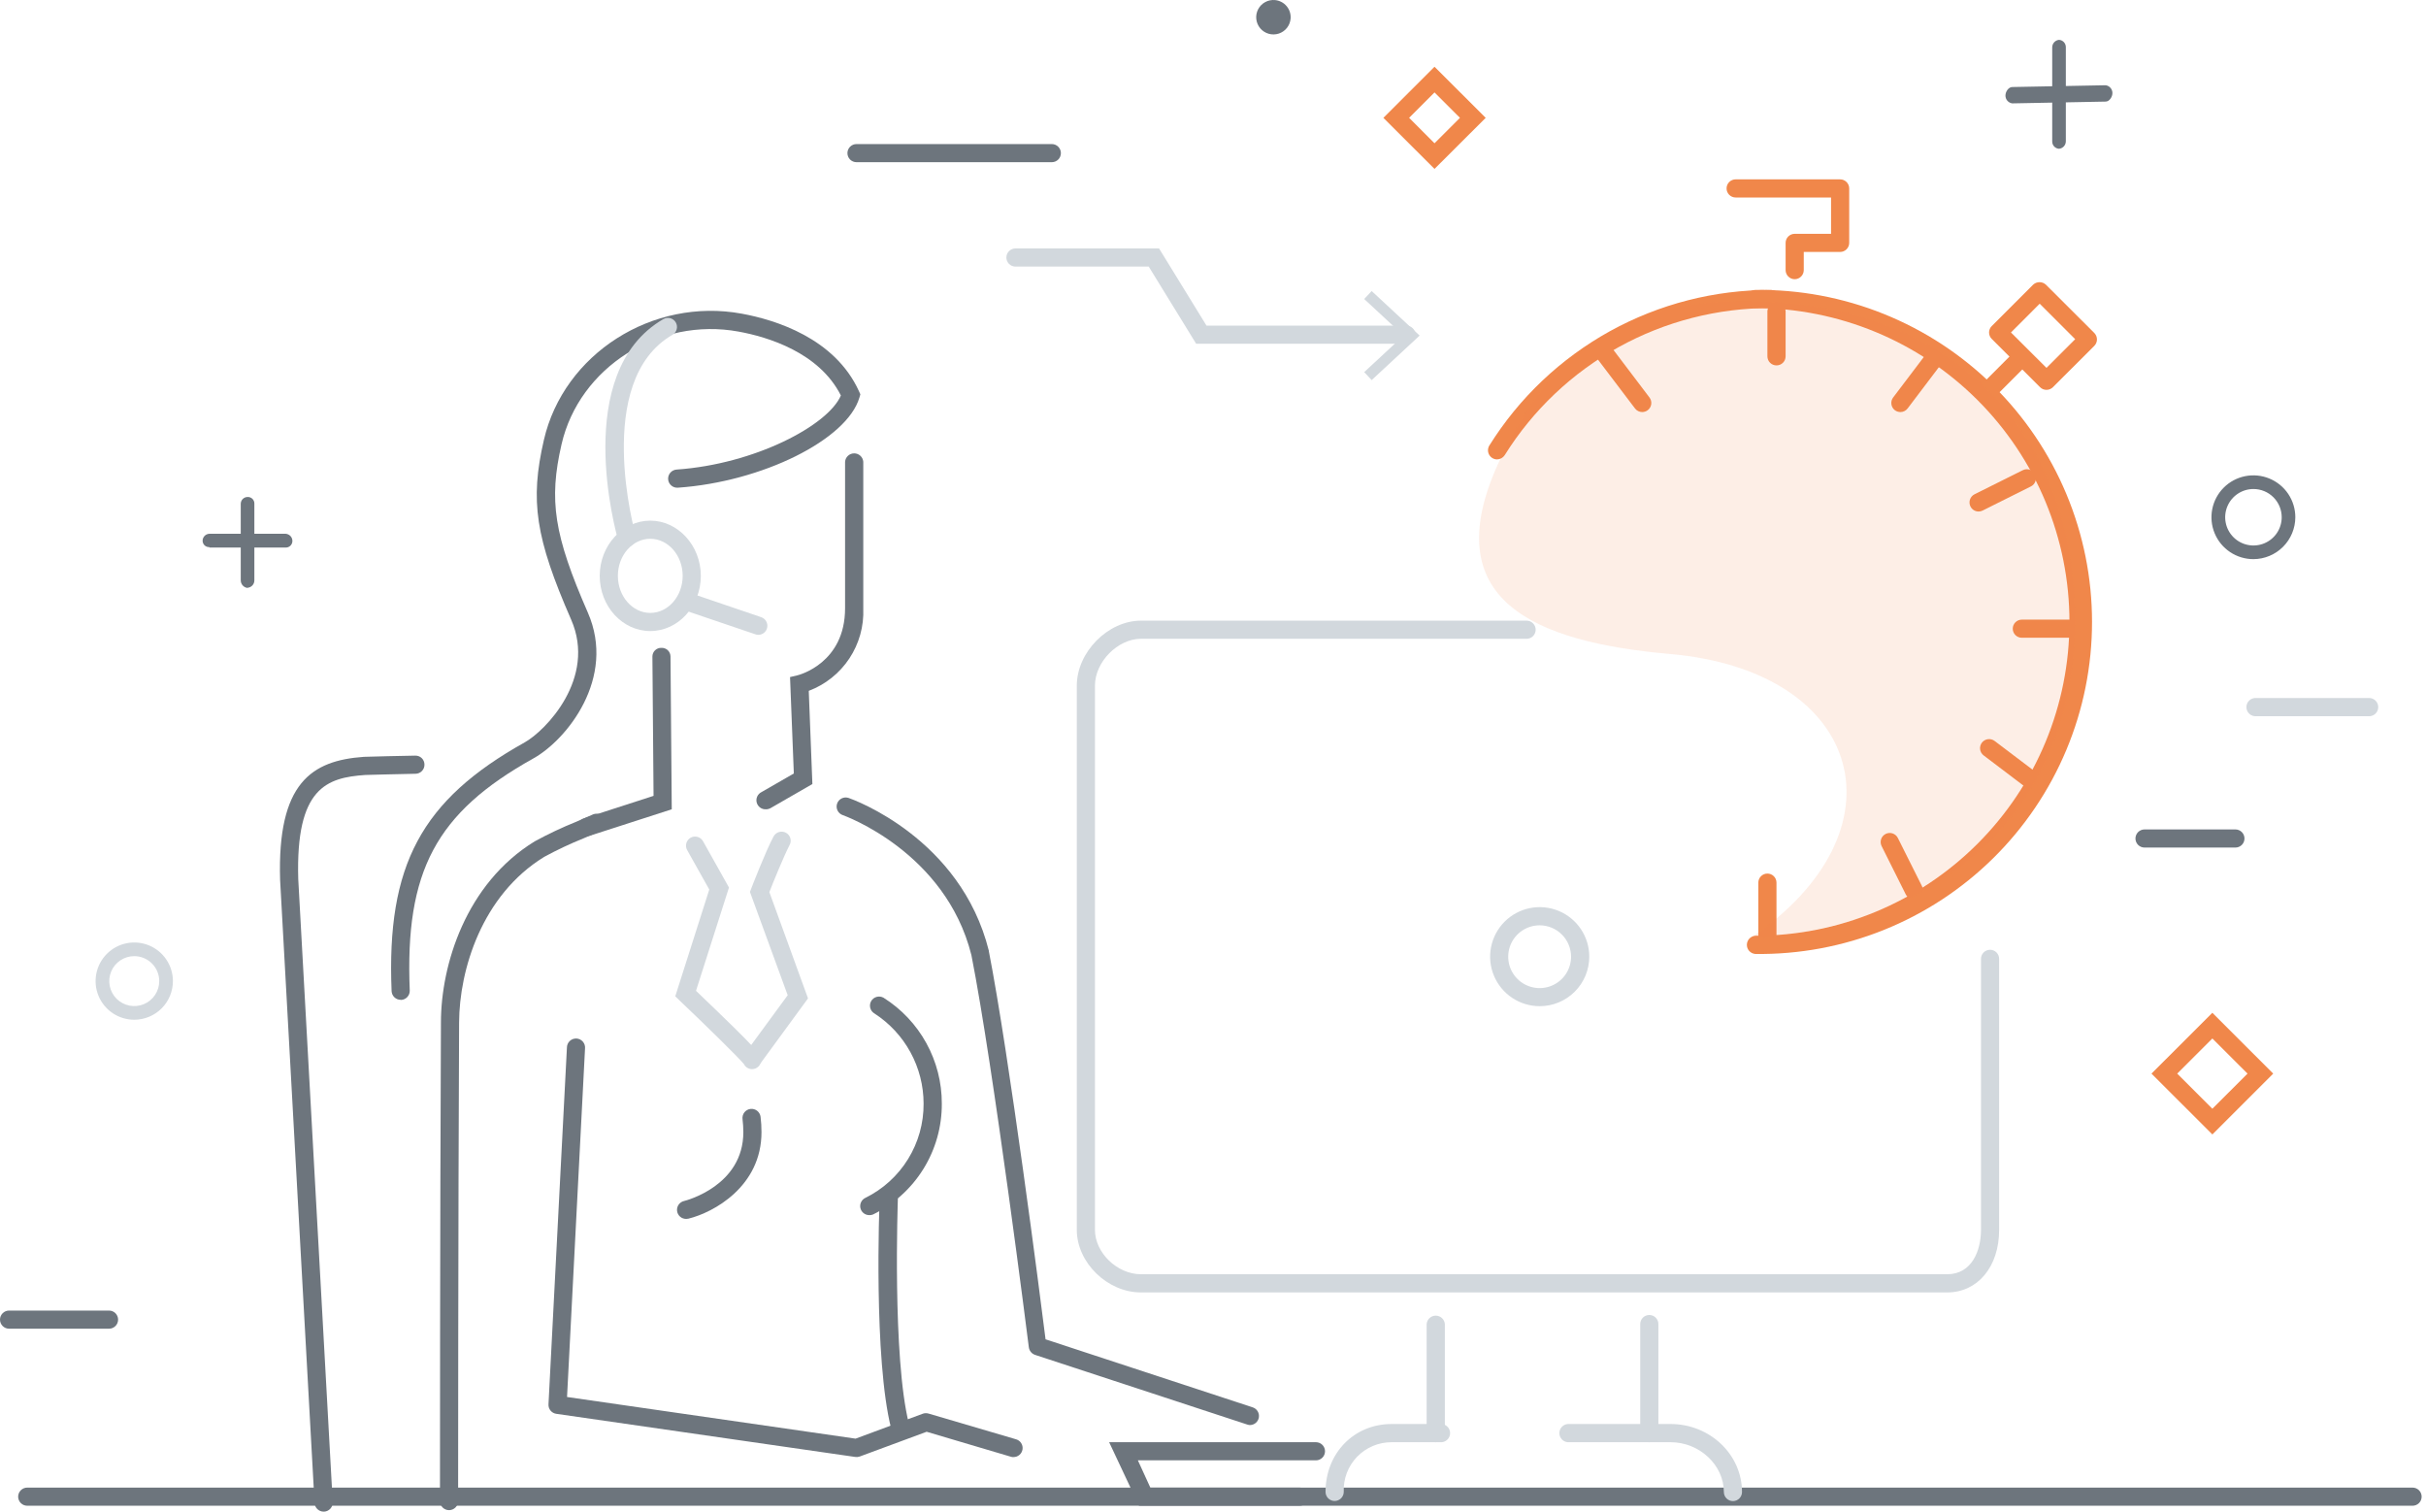 <svg width="321" height="200" viewBox="0 0 321 200" fill="none" xmlns="http://www.w3.org/2000/svg">
<path d="M319.222 199.218H3.603C3.284 199.218 2.979 199.092 2.754 198.867C2.529 198.642 2.402 198.337 2.402 198.018C2.402 197.7 2.529 197.395 2.754 197.17C2.979 196.945 3.284 196.819 3.603 196.819H319.222C319.541 196.819 319.846 196.945 320.072 197.17C320.297 197.395 320.423 197.7 320.423 198.018C320.423 198.337 320.297 198.642 320.072 198.867C319.846 199.092 319.541 199.218 319.222 199.218Z" fill="#6D757D"/>
<path d="M170.77 2.44C170.737 2.892 170.571 3.324 170.291 3.681C170.012 4.038 169.632 4.303 169.201 4.444C168.77 4.584 168.306 4.593 167.87 4.468C167.434 4.344 167.045 4.093 166.752 3.747C166.46 3.4 166.277 2.975 166.228 2.525C166.179 2.074 166.266 1.619 166.477 1.218C166.688 0.817 167.013 0.488 167.413 0.273C167.812 0.058 168.266 -0.033 168.717 0.011C169.309 0.069 169.855 0.355 170.238 0.809C170.621 1.263 170.812 1.848 170.77 2.44Z" fill="#6D757D"/>
<path d="M313.567 94.759H298.54C298.374 94.772 298.207 94.751 298.049 94.696C297.892 94.642 297.747 94.555 297.625 94.442C297.502 94.329 297.404 94.192 297.337 94.039C297.271 93.887 297.236 93.722 297.236 93.555C297.236 93.389 297.271 93.224 297.337 93.071C297.404 92.919 297.502 92.782 297.625 92.669C297.747 92.555 297.892 92.469 298.049 92.415C298.207 92.36 298.374 92.339 298.54 92.352H313.567C313.87 92.376 314.153 92.513 314.359 92.736C314.566 92.959 314.68 93.252 314.68 93.555C314.68 93.859 314.566 94.151 314.359 94.374C314.153 94.597 313.87 94.735 313.567 94.759Z" fill="#D2D8DD"/>
<path d="M14.427 175.795H1.201C0.882 175.795 0.577 175.669 0.352 175.444C0.127 175.219 0 174.913 0 174.595C0 174.277 0.127 173.972 0.352 173.747C0.577 173.522 0.882 173.396 1.201 173.396H14.427C14.745 173.396 15.05 173.522 15.276 173.747C15.501 173.972 15.627 174.277 15.627 174.595C15.627 174.913 15.501 175.219 15.276 175.444C15.05 175.669 14.745 175.795 14.427 175.795Z" fill="#6D757D"/>
<path d="M295.781 112.138H283.757C283.438 112.138 283.133 112.012 282.907 111.787C282.682 111.562 282.556 111.257 282.556 110.939C282.556 110.621 282.682 110.315 282.907 110.09C283.133 109.866 283.438 109.739 283.757 109.739H295.781C296.1 109.739 296.405 109.866 296.63 110.09C296.856 110.315 296.982 110.621 296.982 110.939C296.982 111.257 296.856 111.562 296.63 111.787C296.405 112.012 296.1 112.138 295.781 112.138Z" fill="#6D757D"/>
<path d="M266.26 13.678C266.006 13.646 265.773 13.521 265.606 13.327C265.439 13.134 265.349 12.885 265.355 12.63C265.355 12.136 265.758 11.514 266.26 11.514L278.611 11.278C278.864 11.312 279.095 11.437 279.26 11.631C279.426 11.824 279.514 12.072 279.508 12.326C279.508 12.819 279.105 13.442 278.611 13.442L266.26 13.678Z" fill="#6D757D"/>
<path d="M272.439 19.683C272.195 19.668 271.965 19.559 271.798 19.38C271.632 19.2 271.54 18.964 271.542 18.719V6.275C271.539 6.026 271.63 5.785 271.796 5.599C271.962 5.414 272.191 5.297 272.439 5.272C272.685 5.286 272.916 5.394 273.085 5.574C273.253 5.753 273.346 5.991 273.344 6.237V18.681C273.347 18.931 273.255 19.173 273.088 19.359C272.92 19.544 272.688 19.66 272.439 19.683Z" fill="#6D757D"/>
<path d="M298.168 73.978C297.071 73.979 295.997 73.656 295.084 73.047C294.17 72.439 293.458 71.574 293.037 70.562C292.615 69.549 292.505 68.434 292.718 67.359C292.931 66.283 293.459 65.295 294.235 64.519C295.01 63.743 295.999 63.214 297.075 63C298.152 62.785 299.268 62.895 300.282 63.314C301.297 63.733 302.164 64.444 302.774 65.355C303.384 66.267 303.709 67.339 303.709 68.435C303.705 69.903 303.121 71.309 302.083 72.347C301.044 73.386 299.637 73.972 298.168 73.978ZM298.168 64.7C297.429 64.7 296.706 64.919 296.091 65.329C295.476 65.74 294.996 66.323 294.713 67.006C294.43 67.688 294.356 68.439 294.501 69.164C294.645 69.889 295.001 70.554 295.524 71.077C296.047 71.599 296.713 71.955 297.439 72.099C298.164 72.243 298.916 72.169 299.599 71.886C300.283 71.604 300.867 71.125 301.278 70.511C301.689 69.896 301.908 69.174 301.908 68.435C301.908 67.445 301.514 66.494 300.813 65.794C300.111 65.093 299.16 64.7 298.168 64.7Z" fill="#6D757D"/>
<path d="M42.824 200C42.516 199.999 42.221 199.88 41.997 199.668C41.774 199.457 41.64 199.168 41.623 198.861L37.062 116.405C36.682 103.574 41.22 100.628 48.152 100.134C48.646 100.096 53.891 99.998 54.94 99.975C55.098 99.969 55.256 99.995 55.404 100.051C55.553 100.108 55.688 100.193 55.802 100.303C55.916 100.413 56.007 100.545 56.069 100.691C56.132 100.837 56.163 100.993 56.163 101.152C56.167 101.31 56.14 101.467 56.083 101.614C56.026 101.761 55.94 101.895 55.83 102.009C55.72 102.123 55.589 102.214 55.444 102.276C55.299 102.339 55.143 102.372 54.985 102.374C52.591 102.427 48.669 102.511 48.327 102.534C43.265 102.891 39.107 104.174 39.464 116.307L44.025 198.732C44.041 199.05 43.932 199.361 43.72 199.599C43.508 199.836 43.21 199.98 42.892 200H42.824Z" fill="#6D757D"/>
<path d="M99.709 141.074C99.487 141.073 99.27 141.01 99.081 140.894C98.892 140.777 98.739 140.611 98.639 140.413C98.538 140.216 98.494 139.994 98.511 139.773C98.528 139.552 98.606 139.34 98.736 139.161L104.224 131.674L99.23 118.008L99.389 117.59C99.466 117.385 101.335 112.556 102.361 110.658C102.516 110.379 102.774 110.172 103.08 110.082C103.386 109.993 103.715 110.028 103.996 110.18C104.134 110.254 104.257 110.356 104.356 110.478C104.456 110.6 104.53 110.741 104.574 110.892C104.619 111.043 104.633 111.202 104.616 111.358C104.599 111.515 104.551 111.666 104.475 111.804C103.714 113.262 102.27 116.816 101.799 118.03L106.914 132.092L100.682 140.611C100.566 140.757 100.418 140.875 100.249 140.955C100.08 141.035 99.896 141.076 99.709 141.074Z" fill="#D2D8DD"/>
<path d="M99.511 141.453H99.466C99.251 141.446 99.042 141.38 98.862 141.264C98.681 141.148 98.535 140.985 98.439 140.793C97.786 139.973 93.119 135.402 89.888 132.342L89.349 131.818L93.849 117.689L90.922 112.472C90.766 112.195 90.727 111.866 90.813 111.559C90.899 111.252 91.104 110.992 91.382 110.836C91.66 110.68 91.989 110.641 92.296 110.727C92.603 110.813 92.864 111.018 93.02 111.296L96.456 117.423L92.093 131.09C100.75 139.373 100.743 139.601 100.712 140.269C100.708 140.585 100.58 140.886 100.355 141.107C100.13 141.329 99.827 141.453 99.511 141.453Z" fill="#D2D8DD"/>
<path d="M59.416 199.803C59.097 199.803 58.792 199.676 58.567 199.451C58.342 199.226 58.215 198.921 58.215 198.603C58.215 198.239 58.215 162.014 58.344 135.266C58.344 127.673 61.643 116.899 70.749 111.318C72.536 110.343 74.378 109.474 76.267 108.714C77.081 108.365 77.848 108.031 78.502 107.735C78.789 107.627 79.106 107.632 79.39 107.75C79.673 107.867 79.901 108.087 80.028 108.366C80.154 108.645 80.17 108.962 80.072 109.252C79.973 109.542 79.768 109.784 79.498 109.929C78.836 110.225 78.046 110.567 77.217 110.916C75.436 111.632 73.697 112.451 72.011 113.368C63.748 118.433 60.777 128.333 60.746 135.281C60.617 162.022 60.617 198.239 60.617 198.603C60.617 198.921 60.49 199.226 60.265 199.451C60.04 199.676 59.734 199.803 59.416 199.803Z" fill="#6D757D"/>
<path d="M165.449 188.55C165.322 188.549 165.197 188.528 165.076 188.49L136.953 179.257C136.737 179.183 136.546 179.051 136.402 178.876C136.257 178.7 136.163 178.488 136.132 178.262C136.086 177.89 131.465 141.195 128.531 126.359C125.103 112.693 111.657 107.894 111.52 107.849C111.218 107.748 110.968 107.531 110.825 107.247C110.683 106.962 110.659 106.632 110.76 106.33C110.861 106.028 111.078 105.778 111.363 105.636C111.648 105.494 111.978 105.47 112.28 105.571C112.888 105.783 127.117 110.886 130.842 125.798V125.858C133.525 139.571 137.683 171.854 138.344 177.2L165.76 186.204C166.031 186.294 166.262 186.477 166.41 186.721C166.558 186.965 166.614 187.254 166.568 187.535C166.523 187.817 166.378 188.073 166.16 188.258C165.942 188.442 165.666 188.544 165.38 188.543L165.449 188.55Z" fill="#6D757D"/>
<path d="M134.095 192.787C133.979 192.788 133.864 192.77 133.753 192.734L122.61 189.431L113.763 192.704C113.573 192.773 113.37 192.793 113.17 192.764L73.6 187.055C73.303 187.011 73.033 186.859 72.843 186.627C72.653 186.395 72.557 186.101 72.574 185.802L75.013 138.606C75.013 138.443 75.045 138.281 75.109 138.13C75.174 137.98 75.268 137.844 75.386 137.732C75.505 137.619 75.645 137.532 75.799 137.475C75.952 137.419 76.116 137.394 76.279 137.403C76.442 137.412 76.602 137.454 76.749 137.526C76.895 137.599 77.025 137.701 77.131 137.826C77.237 137.951 77.316 138.096 77.364 138.252C77.411 138.408 77.426 138.573 77.408 138.735L75.029 184.83L113.208 190.342L122.131 187.032C122.379 186.952 122.644 186.952 122.892 187.032L134.437 190.426C134.717 190.505 134.959 190.683 135.117 190.927C135.276 191.171 135.34 191.464 135.298 191.752C135.256 192.04 135.111 192.303 134.89 192.492C134.669 192.681 134.386 192.783 134.095 192.779V192.787Z" fill="#6D757D"/>
<path d="M101.366 107.074C101.087 107.093 100.811 107.014 100.585 106.851C100.359 106.688 100.196 106.452 100.125 106.183C100.054 105.913 100.079 105.628 100.196 105.375C100.313 105.122 100.514 104.917 100.765 104.796L105.037 102.336L104.535 89.581L105.501 89.353C105.751 89.292 111.817 87.728 111.817 80.477V61.093C111.841 60.791 111.978 60.508 112.202 60.302C112.425 60.096 112.718 59.982 113.022 59.982C113.326 59.982 113.618 60.096 113.842 60.302C114.065 60.508 114.202 60.791 114.226 61.093V80.515C114.322 82.857 113.676 85.169 112.381 87.124C111.086 89.078 109.208 90.575 107.013 91.403L107.492 103.733L101.966 106.915C101.783 107.019 101.576 107.074 101.366 107.074Z" fill="#6D757D"/>
<path d="M53.016 132.282C52.705 132.282 52.407 132.162 52.183 131.946C51.959 131.731 51.827 131.438 51.815 131.127C51.131 114.469 55.745 105.859 69.427 98.221C72.155 96.703 78.966 89.748 75.576 81.988C70.848 71.161 70.103 66.279 71.965 58.208C74.595 46.819 86.346 39.318 98.165 41.504C102.582 42.317 110.456 44.731 113.656 51.762L113.839 52.172L113.717 52.597C112.075 58.178 100.849 63.751 89.691 64.525C89.533 64.536 89.375 64.516 89.225 64.466C89.075 64.416 88.936 64.336 88.817 64.233C88.698 64.129 88.6 64.003 88.529 63.862C88.459 63.72 88.417 63.566 88.406 63.409C88.395 63.251 88.415 63.093 88.465 62.944C88.516 62.794 88.595 62.655 88.699 62.536C88.802 62.417 88.929 62.319 89.07 62.249C89.212 62.179 89.366 62.137 89.523 62.126C99.845 61.412 109.559 56.295 111.262 52.324C108.381 46.622 101.586 44.579 97.732 43.873C87.159 41.929 76.655 48.603 74.306 58.77C72.588 66.218 73.303 70.797 77.78 81.047C81.58 89.725 74.975 97.887 70.597 100.332C57.675 107.53 53.571 115.274 54.217 131.044C54.23 131.363 54.115 131.674 53.898 131.909C53.682 132.143 53.381 132.283 53.062 132.297L53.016 132.282Z" fill="#6D757D"/>
<path d="M77.628 110.62C77.34 110.623 77.06 110.521 76.84 110.335C76.62 110.149 76.474 109.889 76.43 109.604C76.386 109.32 76.446 109.028 76.599 108.784C76.752 108.54 76.988 108.359 77.263 108.274L86.476 105.297L86.324 86.863C86.323 86.708 86.355 86.555 86.415 86.413C86.476 86.271 86.564 86.142 86.676 86.035C86.787 85.928 86.919 85.845 87.064 85.79C87.208 85.735 87.362 85.71 87.517 85.716C87.67 85.709 87.823 85.733 87.967 85.786C88.111 85.839 88.243 85.92 88.355 86.025C88.467 86.129 88.557 86.255 88.619 86.395C88.681 86.535 88.715 86.687 88.718 86.84L88.885 107.074L78.039 110.574C77.906 110.616 77.767 110.632 77.628 110.62Z" fill="#6D757D"/>
<path d="M119.083 189.932C118.817 189.932 118.558 189.843 118.347 189.68C118.137 189.516 117.986 189.287 117.921 189.029C115.58 179.796 116.34 159.418 116.4 158.522C116.412 158.203 116.551 157.903 116.784 157.687C117.018 157.47 117.328 157.355 117.647 157.368C117.965 157.38 118.266 157.518 118.483 157.751C118.699 157.985 118.814 158.295 118.802 158.613C118.802 158.825 118.042 179.546 120.277 188.437C120.317 188.589 120.326 188.748 120.304 188.904C120.282 189.06 120.229 189.211 120.148 189.346C120.068 189.482 119.961 189.6 119.834 189.694C119.708 189.788 119.564 189.856 119.41 189.894C119.303 189.92 119.194 189.933 119.083 189.932Z" fill="#6D757D"/>
<path d="M114.979 160.769C114.711 160.76 114.453 160.662 114.247 160.49C114.042 160.318 113.899 160.082 113.843 159.82C113.787 159.558 113.821 159.285 113.939 159.044C114.056 158.803 114.251 158.608 114.493 158.491C116.824 157.345 118.785 155.565 120.149 153.355C121.514 151.146 122.227 148.597 122.207 146.001C122.202 143.634 121.606 141.306 120.472 139.227C119.339 137.148 117.704 135.385 115.716 134.096C115.439 133.938 115.236 133.677 115.152 133.369C115.068 133.061 115.11 132.733 115.268 132.456C115.426 132.179 115.688 131.977 115.996 131.893C116.304 131.809 116.632 131.85 116.91 132.008C119.275 133.499 121.222 135.564 122.57 138.012C123.918 140.459 124.623 143.208 124.617 146.001C124.638 149.06 123.792 152.062 122.178 154.662C120.565 157.261 118.248 159.352 115.496 160.693C115.331 160.757 115.155 160.783 114.979 160.769Z" fill="#6D757D"/>
<path d="M90.793 161.27C90.497 161.273 90.21 161.167 89.987 160.972C89.764 160.776 89.622 160.506 89.587 160.212C89.552 159.918 89.627 159.622 89.798 159.38C89.969 159.138 90.223 158.967 90.512 158.901C90.831 158.825 98.356 156.867 98.356 149.79C98.354 149.212 98.319 148.634 98.249 148.059C98.23 147.903 98.241 147.744 98.283 147.592C98.325 147.44 98.397 147.297 98.494 147.173C98.591 147.048 98.712 146.944 98.849 146.866C98.986 146.789 99.138 146.738 99.294 146.719C99.451 146.7 99.61 146.711 99.762 146.753C99.915 146.795 100.057 146.867 100.182 146.963C100.306 147.06 100.41 147.181 100.488 147.318C100.566 147.455 100.617 147.606 100.636 147.763C100.718 148.436 100.759 149.113 100.758 149.79C100.758 156.973 94.426 160.42 91.082 161.24C90.987 161.261 90.89 161.271 90.793 161.27Z" fill="#6D757D"/>
<path d="M186.063 45.483H158.274L151.995 35.271H134.361C134.043 35.271 133.737 35.145 133.512 34.919C133.287 34.694 133.16 34.389 133.16 34.071C133.16 33.753 133.287 33.448 133.512 33.223C133.737 32.998 134.043 32.872 134.361 32.872H153.364L159.642 43.084H186.085C186.404 43.084 186.709 43.21 186.935 43.435C187.16 43.66 187.286 43.965 187.286 44.283C187.286 44.601 187.16 44.907 186.935 45.132C186.709 45.356 186.404 45.483 186.085 45.483H186.063Z" fill="#D2D8DD"/>
<path d="M181.494 38.505L180.506 39.561L185.721 44.397L180.506 49.234L181.494 50.289L187.841 44.397L181.494 38.505Z" fill="#D2D8DD"/>
<path d="M17.763 134.916C16.752 134.916 15.763 134.616 14.921 134.055C14.08 133.494 13.425 132.695 13.037 131.762C12.65 130.828 12.549 129.801 12.746 128.809C12.944 127.818 13.431 126.908 14.146 126.193C14.862 125.479 15.773 124.992 16.765 124.795C17.758 124.598 18.786 124.699 19.721 125.085C20.656 125.472 21.454 126.127 22.017 126.967C22.579 127.808 22.879 128.796 22.879 129.806C22.879 131.162 22.34 132.461 21.381 133.42C20.421 134.378 19.12 134.916 17.763 134.916ZM17.763 126.504C17.109 126.504 16.47 126.697 15.926 127.06C15.383 127.423 14.959 127.939 14.709 128.542C14.458 129.146 14.393 129.81 14.521 130.451C14.648 131.091 14.963 131.68 15.425 132.142C15.888 132.604 16.477 132.918 17.118 133.046C17.76 133.173 18.424 133.108 19.029 132.858C19.633 132.608 20.149 132.184 20.512 131.641C20.876 131.098 21.07 130.46 21.07 129.806C21.07 128.93 20.721 128.09 20.101 127.471C19.481 126.852 18.64 126.504 17.763 126.504Z" fill="#D2D8DD"/>
<path d="M27.713 72.384C27.598 72.392 27.482 72.376 27.373 72.338C27.264 72.3 27.164 72.24 27.079 72.162C26.995 72.084 26.927 71.989 26.88 71.883C26.834 71.778 26.809 71.664 26.808 71.548C26.808 71.308 26.902 71.077 27.069 70.904C27.236 70.731 27.465 70.63 27.705 70.622H37.792C38.036 70.636 38.265 70.743 38.432 70.921C38.599 71.099 38.691 71.335 38.689 71.579C38.689 71.695 38.665 71.81 38.62 71.917C38.574 72.024 38.508 72.121 38.424 72.202C38.34 72.283 38.241 72.346 38.133 72.387C38.024 72.429 37.908 72.448 37.792 72.444H27.705L27.713 72.384Z" fill="#6D757D"/>
<path d="M32.76 77.789C32.51 77.761 32.279 77.642 32.112 77.454C31.945 77.266 31.854 77.023 31.855 76.772V66.666C31.855 66.548 31.877 66.43 31.922 66.32C31.966 66.21 32.032 66.11 32.115 66.025C32.198 65.941 32.297 65.873 32.407 65.827C32.516 65.781 32.634 65.756 32.752 65.755C32.868 65.749 32.984 65.766 33.093 65.806C33.202 65.846 33.302 65.908 33.387 65.987C33.471 66.067 33.539 66.162 33.585 66.269C33.632 66.375 33.656 66.49 33.657 66.606V76.772C33.662 77.022 33.571 77.264 33.402 77.449C33.234 77.634 33.002 77.747 32.752 77.767L32.76 77.789Z" fill="#6D757D"/>
<path d="M189.81 22.348L183.045 15.591L189.81 8.833L196.582 15.591L189.81 22.348ZM186.45 15.591L189.81 18.954L193.177 15.591L189.81 12.227L186.45 15.591Z" fill="#F0874A"/>
<path d="M292.733 150.094L284.677 142.046L292.733 133.998L300.783 142.046L292.733 150.094ZM288.082 142.046L292.733 146.692L297.385 142.046L292.733 137.399L288.082 142.046Z" fill="#F0874A"/>
<path d="M257.64 170.996H150.961C146.522 170.996 142.479 167.048 142.479 162.72V90.712C142.479 86.293 146.598 82.117 150.961 82.117H201.994C202.312 82.117 202.618 82.244 202.843 82.469C203.068 82.694 203.195 82.999 203.195 83.317C203.195 83.635 203.068 83.94 202.843 84.165C202.618 84.39 202.312 84.516 201.994 84.516H150.961C147.921 84.516 144.881 87.553 144.881 90.712V162.72C144.881 165.757 147.83 168.589 150.961 168.589H257.64C260.939 168.589 262.117 165.431 262.117 162.72V126.86C262.117 126.542 262.243 126.237 262.469 126.012C262.694 125.787 262.999 125.661 263.318 125.661C263.636 125.661 263.942 125.787 264.167 126.012C264.392 126.237 264.519 126.542 264.519 126.86V162.72C264.519 167.587 261.691 170.996 257.64 170.996Z" fill="#D2D8DD"/>
<path d="M203.727 133.124C202.43 133.124 201.161 132.74 200.083 132.02C199.004 131.3 198.163 130.277 197.667 129.079C197.17 127.882 197.04 126.565 197.294 125.294C197.547 124.023 198.171 122.855 199.089 121.939C200.006 121.022 201.175 120.398 202.447 120.145C203.72 119.893 205.039 120.022 206.237 120.518C207.436 121.014 208.46 121.854 209.181 122.932C209.902 124.009 210.287 125.276 210.287 126.572C210.287 128.31 209.595 129.976 208.365 131.205C207.135 132.434 205.467 133.124 203.727 133.124ZM203.727 122.426C202.904 122.425 202.099 122.667 201.414 123.123C200.729 123.579 200.195 124.227 199.88 124.987C199.564 125.746 199.481 126.582 199.641 127.388C199.801 128.194 200.198 128.935 200.78 129.516C201.361 130.098 202.103 130.493 202.91 130.653C203.717 130.813 204.554 130.73 205.314 130.415C206.074 130.1 206.723 129.566 207.18 128.882C207.636 128.198 207.879 127.394 207.877 126.572C207.875 125.473 207.437 124.42 206.659 123.643C205.882 122.866 204.827 122.428 203.727 122.426Z" fill="#D2D8DD"/>
<path d="M218.23 190.813C218.071 190.813 217.914 190.782 217.768 190.721C217.622 190.66 217.489 190.571 217.378 190.459C217.266 190.347 217.178 190.214 217.118 190.067C217.058 189.921 217.028 189.764 217.029 189.606V175.18C217.029 174.862 217.155 174.556 217.38 174.331C217.606 174.106 217.911 173.98 218.23 173.98C218.548 173.98 218.854 174.106 219.079 174.331C219.304 174.556 219.431 174.862 219.431 175.18V189.606C219.431 189.925 219.304 190.23 219.079 190.457C218.854 190.683 218.549 190.811 218.23 190.813Z" fill="#D2D8DD"/>
<path d="M189.969 190.813C189.65 190.811 189.345 190.683 189.12 190.457C188.895 190.231 188.769 189.925 188.769 189.606V175.18C188.793 174.877 188.93 174.595 189.153 174.389C189.377 174.183 189.669 174.068 189.973 174.068C190.277 174.068 190.57 174.183 190.793 174.389C191.017 174.595 191.154 174.877 191.178 175.18V189.606C191.178 189.926 191.051 190.233 190.824 190.459C190.597 190.686 190.29 190.813 189.969 190.813Z" fill="#D2D8DD"/>
<path d="M176.592 198.588C176.273 198.588 175.968 198.461 175.742 198.236C175.517 198.011 175.391 197.706 175.391 197.388C175.391 192.271 179.145 188.406 184.132 188.406H190.57C190.736 188.393 190.903 188.414 191.061 188.469C191.218 188.523 191.363 188.61 191.485 188.723C191.608 188.836 191.706 188.973 191.773 189.126C191.839 189.278 191.874 189.443 191.874 189.61C191.874 189.776 191.839 189.941 191.773 190.094C191.706 190.246 191.608 190.383 191.485 190.496C191.363 190.609 191.218 190.696 191.061 190.75C190.903 190.805 190.736 190.826 190.57 190.813H184.132C183.278 190.81 182.433 190.98 181.647 191.313C180.861 191.646 180.15 192.134 179.559 192.748C178.967 193.363 178.506 194.091 178.204 194.888C177.902 195.686 177.764 196.536 177.8 197.388C177.798 197.707 177.67 198.012 177.443 198.237C177.217 198.462 176.911 198.588 176.592 198.588Z" fill="#D2D8DD"/>
<path d="M229.296 198.603C228.978 198.603 228.672 198.477 228.447 198.252C228.222 198.027 228.096 197.722 228.096 197.403C228.096 193.827 224.865 190.813 221.049 190.813H207.444C207.141 190.789 206.858 190.652 206.652 190.429C206.446 190.206 206.331 189.913 206.331 189.61C206.331 189.306 206.446 189.013 206.652 188.79C206.858 188.567 207.141 188.43 207.444 188.406H221.049C226.256 188.406 230.497 192.445 230.497 197.403C230.497 197.722 230.371 198.027 230.146 198.252C229.92 198.477 229.615 198.603 229.296 198.603Z" fill="#D2D8DD"/>
<path d="M86.042 83.492C82.356 83.492 79.353 80.219 79.353 76.188C79.353 72.156 82.394 68.883 86.042 68.883C89.691 68.883 92.731 72.163 92.731 76.188C92.731 80.212 89.729 83.492 86.042 83.492ZM86.042 71.283C83.678 71.283 81.755 73.484 81.755 76.188C81.755 78.891 83.678 81.092 86.042 81.092C88.406 81.092 90.329 78.891 90.329 76.188C90.329 73.484 88.406 71.283 86.042 71.283Z" fill="#D2D8DD"/>
<path d="M100.34 83.993C100.207 83.992 100.076 83.969 99.952 83.924L90.466 80.705C90.316 80.655 90.178 80.576 90.059 80.473C89.939 80.37 89.842 80.244 89.771 80.103C89.701 79.962 89.659 79.808 89.647 79.651C89.636 79.494 89.656 79.336 89.706 79.186C89.756 79.037 89.835 78.899 89.938 78.779C90.042 78.66 90.168 78.563 90.309 78.492C90.45 78.422 90.603 78.38 90.761 78.369C90.918 78.357 91.076 78.377 91.226 78.427L100.712 81.654C100.984 81.744 101.215 81.928 101.363 82.172C101.511 82.417 101.567 82.707 101.52 82.989C101.473 83.271 101.327 83.527 101.108 83.711C100.889 83.895 100.611 83.995 100.324 83.993H100.34Z" fill="#D2D8DD"/>
<path d="M82.948 72.353C82.687 72.353 82.433 72.268 82.224 72.11C82.016 71.953 81.864 71.731 81.793 71.48C81.527 70.576 75.553 49.279 87.775 42.218C87.912 42.139 88.063 42.088 88.219 42.068C88.376 42.047 88.535 42.058 88.687 42.099C88.84 42.139 88.983 42.21 89.108 42.306C89.233 42.402 89.338 42.522 89.417 42.658C89.496 42.795 89.547 42.946 89.567 43.102C89.588 43.258 89.578 43.417 89.537 43.57C89.496 43.722 89.425 43.865 89.329 43.99C89.233 44.115 89.113 44.22 88.976 44.298C78.388 50.418 84.043 70.614 84.104 70.819C84.153 70.997 84.16 71.184 84.125 71.365C84.091 71.546 84.014 71.717 83.902 71.864C83.79 72.011 83.646 72.13 83.481 72.213C83.316 72.295 83.133 72.338 82.948 72.338V72.353Z" fill="#D2D8DD"/>
<path d="M171.993 199.218H150.711L146.758 190.813H174.122C174.44 190.813 174.745 190.939 174.971 191.164C175.196 191.389 175.322 191.694 175.322 192.013C175.322 192.331 175.196 192.636 174.971 192.861C174.745 193.086 174.44 193.212 174.122 193.212H150.559L152.208 196.819H171.97C172.289 196.819 172.594 196.945 172.82 197.17C173.045 197.395 173.171 197.7 173.171 198.018C173.171 198.337 173.045 198.642 172.82 198.867C172.594 199.092 172.289 199.218 171.97 199.218H171.993Z" fill="#6D757D"/>
<path d="M232.253 126.215C231.95 126.191 231.667 126.054 231.461 125.831C231.255 125.608 231.14 125.315 231.14 125.012C231.14 124.708 231.255 124.416 231.461 124.193C231.667 123.97 231.95 123.832 232.253 123.808C243.278 123.808 253.851 119.433 261.647 111.646C269.443 103.859 273.822 93.297 273.822 82.284C273.822 71.272 269.443 60.71 261.647 52.922C253.851 45.135 243.278 40.76 232.253 40.76C231.935 40.76 231.629 40.634 231.404 40.409C231.179 40.184 231.052 39.879 231.052 39.561C231.052 39.243 231.179 38.937 231.404 38.712C231.629 38.487 231.935 38.361 232.253 38.361C238.077 38.285 243.857 39.364 249.26 41.538C254.662 43.711 259.579 46.934 263.724 51.021C267.869 55.107 271.16 59.976 273.407 65.343C275.653 70.711 276.81 76.47 276.81 82.288C276.81 88.106 275.653 93.865 273.407 99.233C271.16 104.6 267.869 109.469 263.724 113.555C259.579 117.642 254.662 120.865 249.26 123.039C243.857 125.212 238.077 126.292 232.253 126.215Z" fill="#F0874A"/>
<path d="M274.742 84.38H267.521C267.203 84.38 266.897 84.253 266.672 84.028C266.447 83.803 266.32 83.498 266.32 83.18C266.32 82.862 266.447 82.557 266.672 82.332C266.897 82.107 267.203 81.981 267.521 81.981H274.742C275.061 81.981 275.366 82.107 275.591 82.332C275.816 82.557 275.943 82.862 275.943 83.18C275.943 83.498 275.816 83.803 275.591 84.028C275.366 84.253 275.061 84.38 274.742 84.38Z" fill="#F0874A"/>
<path d="M235.058 48.345C234.739 48.345 234.434 48.219 234.209 47.994C233.983 47.769 233.857 47.464 233.857 47.146V41.14C233.881 40.837 234.018 40.555 234.242 40.349C234.465 40.143 234.758 40.028 235.062 40.028C235.366 40.028 235.658 40.143 235.882 40.349C236.105 40.555 236.242 40.837 236.266 41.14V47.146C236.266 47.304 236.235 47.46 236.174 47.606C236.114 47.752 236.024 47.885 235.912 47.997C235.8 48.108 235.666 48.196 235.52 48.256C235.373 48.316 235.216 48.346 235.058 48.345Z" fill="#F0874A"/>
<path d="M251.484 54.518C251.21 54.522 250.944 54.437 250.723 54.275C250.47 54.081 250.305 53.795 250.262 53.479C250.219 53.163 250.303 52.844 250.495 52.59L255.337 46.197C255.433 46.071 255.552 45.965 255.688 45.886C255.824 45.806 255.975 45.754 256.131 45.733C256.287 45.711 256.446 45.721 256.599 45.76C256.752 45.8 256.895 45.87 257.021 45.965C257.147 46.06 257.252 46.179 257.332 46.315C257.412 46.451 257.464 46.602 257.485 46.758C257.507 46.914 257.498 47.073 257.458 47.225C257.418 47.378 257.348 47.521 257.253 47.647L252.411 54.04C252.302 54.184 252.163 54.302 252.002 54.385C251.841 54.468 251.664 54.513 251.484 54.518Z" fill="#F0874A"/>
<path d="M198.08 60.782C197.865 60.779 197.656 60.72 197.472 60.61C197.288 60.499 197.137 60.342 197.035 60.154C196.932 59.967 196.881 59.755 196.887 59.541C196.893 59.327 196.955 59.119 197.069 58.937C201.012 52.626 206.502 47.424 213.019 43.823C219.536 40.222 226.865 38.343 234.313 38.361C234.632 38.361 234.937 38.487 235.162 38.712C235.387 38.937 235.514 39.243 235.514 39.561C235.514 39.879 235.387 40.184 235.162 40.409C234.937 40.634 234.632 40.76 234.313 40.76C227.27 40.742 220.34 42.519 214.177 45.925C208.015 49.33 202.824 54.251 199.098 60.22C198.988 60.391 198.837 60.531 198.659 60.629C198.482 60.727 198.283 60.779 198.08 60.782Z" fill="#F0874A"/>
<path d="M217.295 54.518C217.109 54.518 216.926 54.474 216.76 54.392C216.593 54.309 216.449 54.188 216.337 54.04L211.488 47.647C211.324 47.391 211.264 47.083 211.318 46.784C211.371 46.485 211.536 46.218 211.779 46.035C212.021 45.852 212.324 45.767 212.627 45.797C212.929 45.827 213.209 45.969 213.411 46.197L218.253 52.59C218.348 52.715 218.418 52.859 218.458 53.012C218.498 53.165 218.508 53.325 218.486 53.481C218.464 53.638 218.411 53.789 218.331 53.925C218.25 54.061 218.144 54.18 218.017 54.275C217.809 54.431 217.555 54.517 217.295 54.518Z" fill="#F0874A"/>
<path d="M261.798 67.676C261.575 67.677 261.357 67.615 261.168 67.498C260.978 67.382 260.825 67.214 260.726 67.015C260.583 66.73 260.558 66.4 260.658 66.097C260.758 65.794 260.974 65.543 261.258 65.398L267.65 62.209C267.792 62.139 267.945 62.097 268.103 62.086C268.26 62.075 268.418 62.095 268.568 62.145C268.717 62.196 268.856 62.275 268.975 62.378C269.094 62.481 269.191 62.607 269.262 62.748C269.332 62.889 269.374 63.043 269.385 63.2C269.396 63.358 269.376 63.515 269.326 63.665C269.276 63.814 269.196 63.953 269.093 64.071C268.989 64.19 268.863 64.288 268.722 64.358L262.337 67.547C262.171 67.633 261.985 67.678 261.798 67.676Z" fill="#F0874A"/>
<path d="M269.619 105.032C269.346 105.037 269.078 104.952 268.859 104.789L262.467 99.945C262.341 99.849 262.235 99.73 262.155 99.594C262.076 99.458 262.023 99.308 262.002 99.152C261.98 98.996 261.99 98.837 262.03 98.684C262.07 98.532 262.139 98.388 262.235 98.263C262.33 98.137 262.449 98.032 262.585 97.952C262.722 97.872 262.872 97.82 263.028 97.799C263.185 97.777 263.344 97.787 263.497 97.827C263.649 97.867 263.793 97.936 263.918 98.031L270.311 102.868C270.512 103.023 270.66 103.237 270.732 103.481C270.805 103.724 270.799 103.985 270.714 104.224C270.63 104.464 270.472 104.671 270.263 104.816C270.054 104.961 269.805 105.037 269.551 105.032H269.619Z" fill="#F0874A"/>
<path d="M253.239 118.987C253.016 118.987 252.796 118.926 252.606 118.809C252.415 118.692 252.261 118.525 252.16 118.326L248.967 111.941C248.897 111.8 248.855 111.646 248.844 111.489C248.833 111.332 248.853 111.174 248.904 111.024C248.954 110.875 249.033 110.737 249.136 110.618C249.24 110.499 249.366 110.402 249.507 110.331C249.648 110.261 249.802 110.219 249.959 110.208C250.117 110.197 250.275 110.217 250.424 110.267C250.574 110.318 250.712 110.397 250.832 110.5C250.951 110.603 251.048 110.729 251.118 110.87L254.311 117.248C254.454 117.533 254.478 117.863 254.379 118.166C254.279 118.469 254.063 118.721 253.779 118.865C253.61 118.946 253.426 118.988 253.239 118.987Z" fill="#F0874A"/>
<path d="M233.857 125.82C233.537 125.818 233.232 125.69 233.007 125.464C232.782 125.238 232.656 124.932 232.656 124.613V116.778C232.656 116.459 232.782 116.154 233.008 115.929C233.233 115.704 233.538 115.578 233.857 115.578C234.175 115.578 234.481 115.704 234.706 115.929C234.931 116.154 235.058 116.459 235.058 116.778V124.583C235.063 124.743 235.035 124.903 234.977 125.053C234.919 125.203 234.832 125.34 234.72 125.456C234.608 125.571 234.474 125.663 234.325 125.725C234.177 125.788 234.018 125.82 233.857 125.82Z" fill="#F0874A"/>
<path d="M270.782 51.58C270.624 51.581 270.467 51.55 270.321 51.49C270.175 51.43 270.042 51.342 269.931 51.23L263.538 44.837C263.426 44.727 263.338 44.595 263.277 44.45C263.216 44.304 263.185 44.148 263.185 43.991C263.185 43.834 263.216 43.678 263.277 43.532C263.338 43.387 263.426 43.255 263.538 43.144L269.011 37.67C269.241 37.453 269.546 37.332 269.862 37.332C270.179 37.332 270.483 37.453 270.714 37.67L277.114 44.056C277.336 44.283 277.461 44.588 277.463 44.906C277.463 45.224 277.337 45.529 277.114 45.756L271.633 51.23C271.521 51.342 271.388 51.43 271.242 51.49C271.096 51.55 270.94 51.58 270.782 51.58ZM266.085 43.987L270.782 48.672L274.582 44.876L269.885 40.183L266.085 43.987Z" fill="#F0874A"/>
<path d="M263.805 52.164C263.647 52.165 263.49 52.135 263.344 52.075C263.198 52.015 263.065 51.927 262.953 51.815C262.841 51.704 262.752 51.571 262.691 51.425C262.631 51.279 262.599 51.123 262.599 50.965C262.599 50.807 262.631 50.65 262.691 50.504C262.752 50.358 262.841 50.226 262.953 50.114L266.146 46.918C266.371 46.692 266.678 46.566 266.997 46.566C267.316 46.566 267.622 46.692 267.848 46.918C268.074 47.143 268.201 47.449 268.201 47.768C268.201 48.087 268.074 48.393 267.848 48.619L264.656 51.815C264.544 51.926 264.411 52.014 264.265 52.075C264.119 52.134 263.962 52.165 263.805 52.164Z" fill="#F0874A"/>
<path d="M237.467 36.941C237.148 36.939 236.843 36.811 236.618 36.585C236.393 36.359 236.266 36.053 236.266 35.734V32.135C236.266 31.817 236.393 31.512 236.618 31.287C236.843 31.062 237.149 30.936 237.467 30.936H242.279V26.13H229.654C229.335 26.13 229.03 26.003 228.804 25.778C228.579 25.553 228.453 25.248 228.453 24.93C228.453 24.612 228.579 24.307 228.804 24.082C229.03 23.857 229.335 23.73 229.654 23.73H243.48C243.798 23.73 244.104 23.857 244.329 24.082C244.554 24.307 244.681 24.612 244.681 24.93V32.135C244.681 32.453 244.554 32.758 244.329 32.983C244.104 33.209 243.798 33.335 243.48 33.335H238.668V35.734C238.668 36.053 238.542 36.359 238.317 36.585C238.092 36.811 237.787 36.939 237.467 36.941Z" fill="#F0874A"/>
<path d="M139.173 21.46H113.33C113.011 21.46 112.706 21.334 112.48 21.109C112.255 20.884 112.129 20.578 112.129 20.26C112.129 19.942 112.255 19.637 112.48 19.412C112.706 19.187 113.011 19.061 113.33 19.061H139.173C139.491 19.061 139.797 19.187 140.022 19.412C140.247 19.637 140.374 19.942 140.374 20.26C140.374 20.578 140.247 20.884 140.022 21.109C139.797 21.334 139.491 21.46 139.173 21.46Z" fill="#6D757D"/>
<path opacity="0.14" d="M274.56 81.973C274.56 104.933 259.738 122.214 231.47 124.211C252.517 110.066 246.817 88.806 220.974 86.528C202.8 84.927 190.137 79.316 198.171 61.473C205.012 46.288 215.06 39.682 231.235 39.834C260.27 40.092 274.56 59.013 274.56 81.973Z" fill="#F0874A"/>
</svg>
